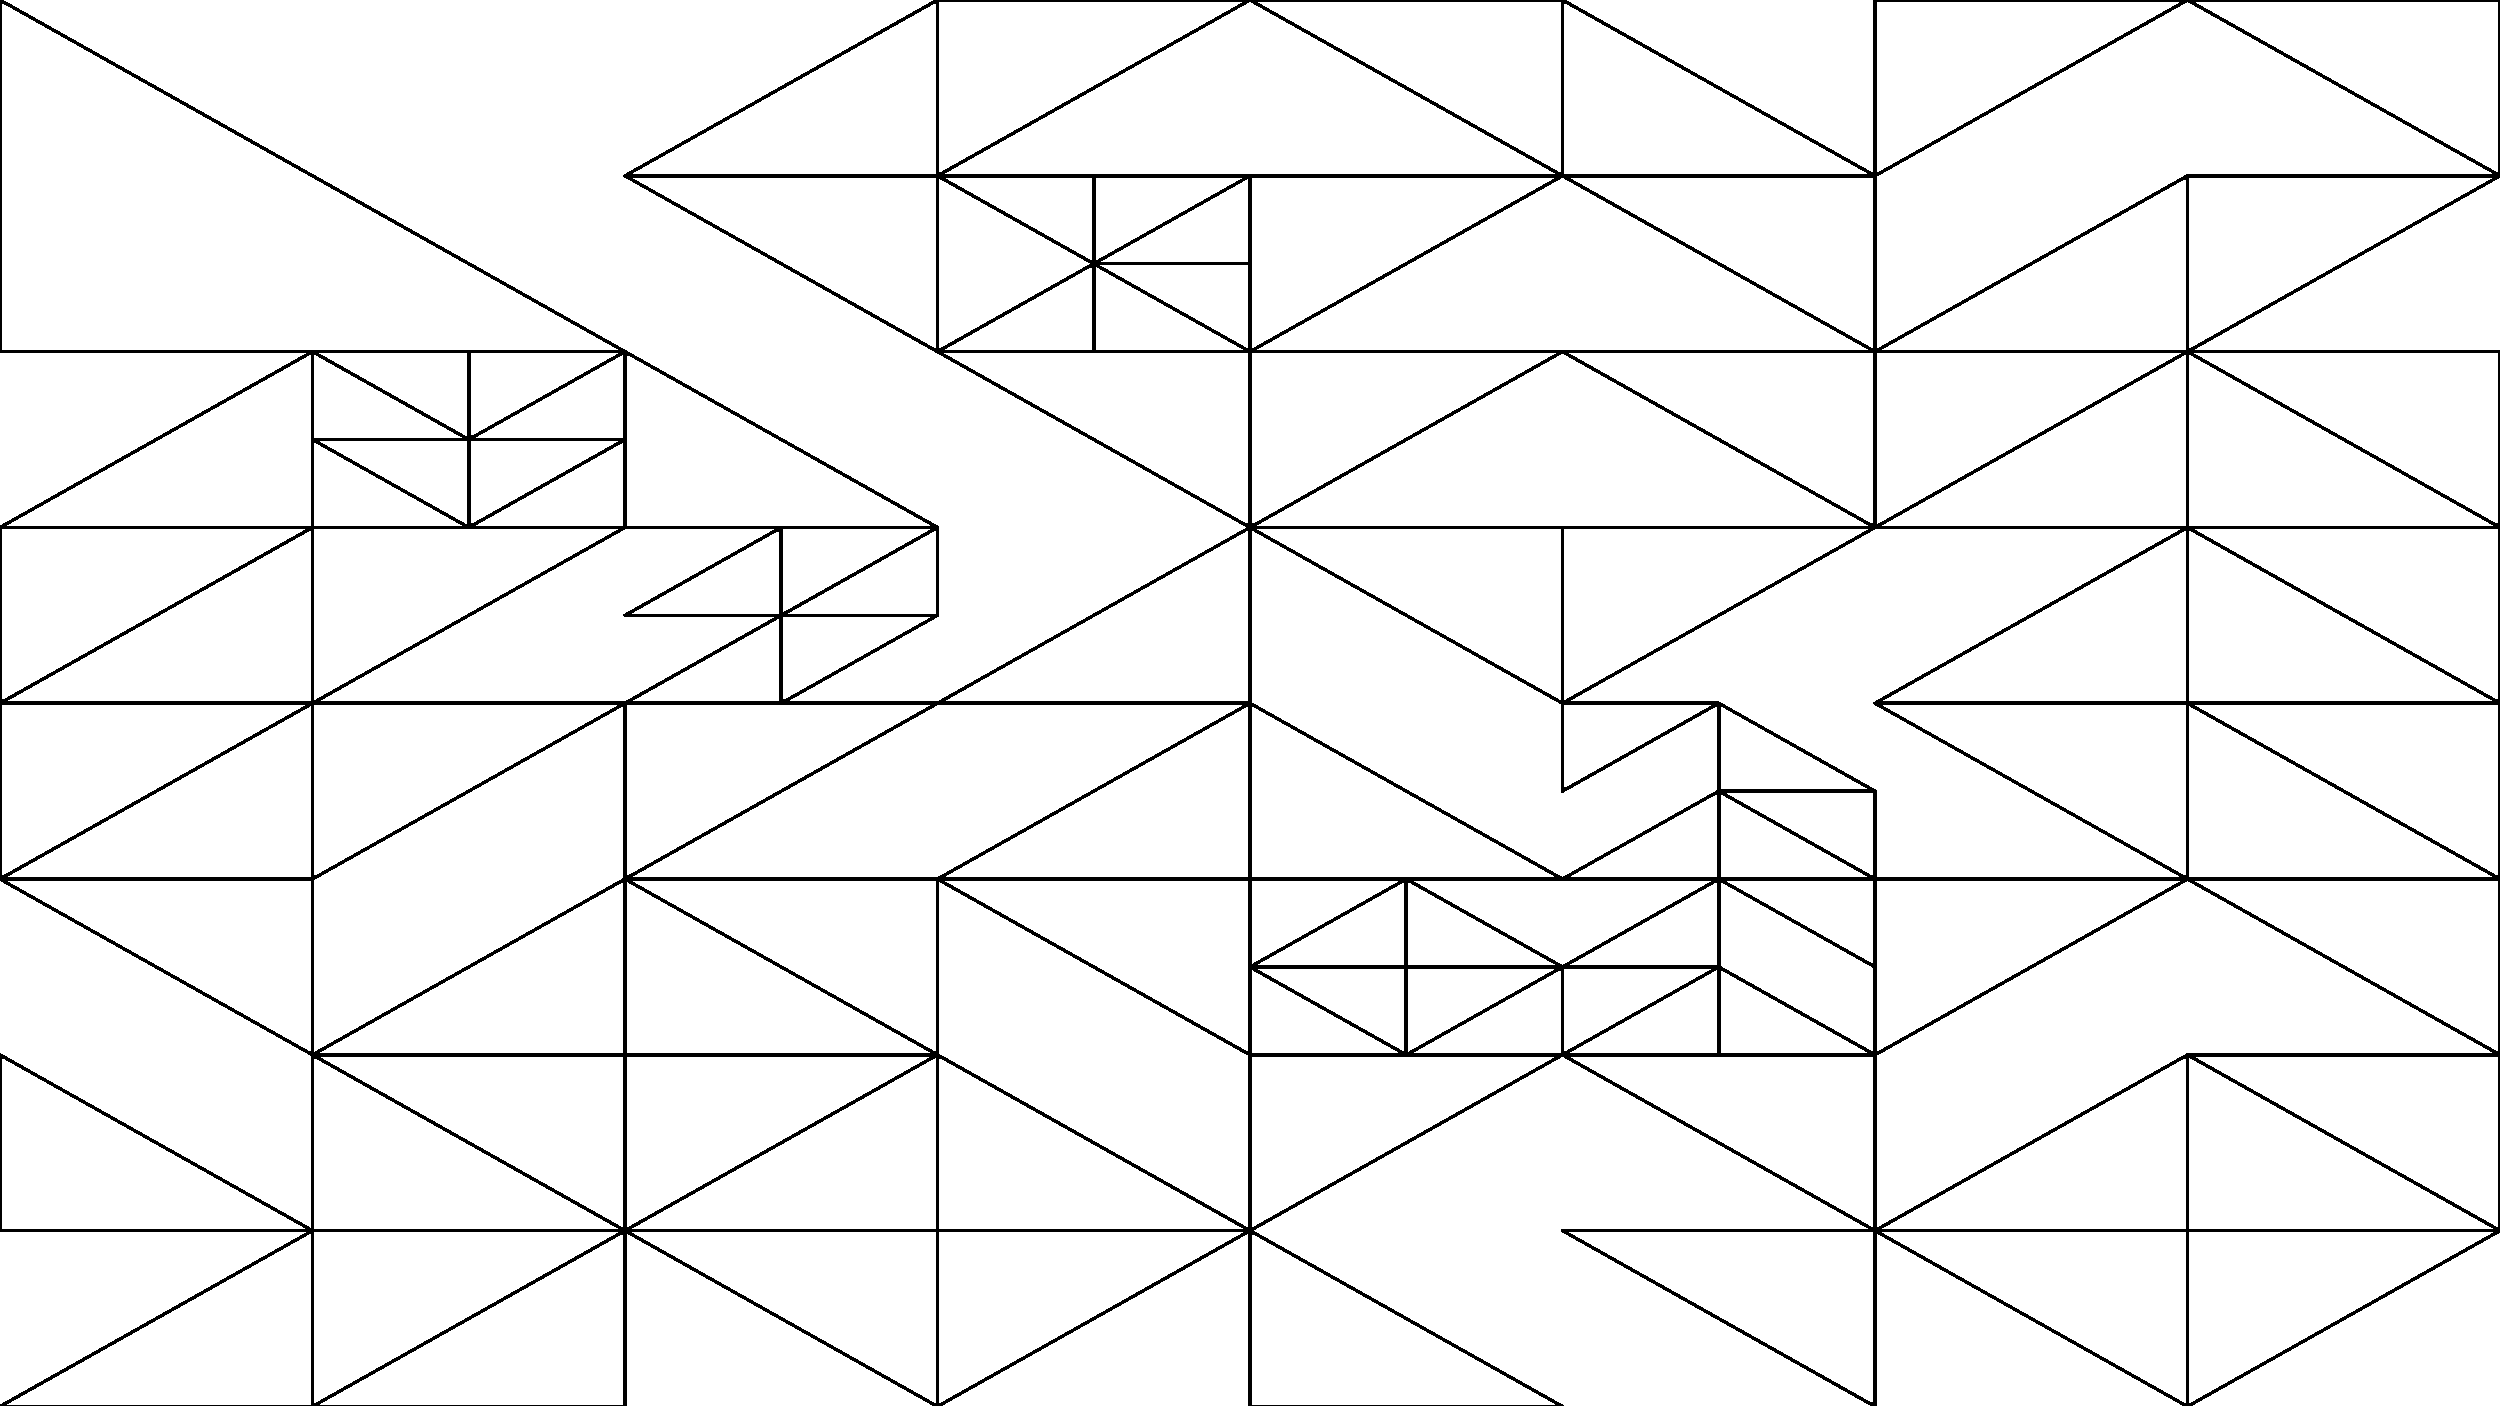 <svg xmlns="http://www.w3.org/2000/svg" version="1.1" xmlns:xlink="http://www.w3.org/1999/xlink" xmlns:svgjs="http://svgjs.dev/svgjs" viewBox="0 0 1422 800"><g shape-rendering="crispEdges" stroke-linejoin="round" fill="none" stroke-width="2" stroke="hsl(220, 62%, 45%)"><polygon points="1422,100 1244.25,0 1422,0"></polygon><polygon points="1244.25,0 1066.5,0 1066.5,100"></polygon><polygon points="1066.5,200 1244.25,200 1244.25,100"></polygon><polygon points="1422,100 1244.25,100 1244.25,200"></polygon><polygon points="1066.5,100 888.75,0 888.75,100"></polygon><polygon points="888.75,100 888.75,0 711,0"></polygon><polygon points="711,200 888.75,100 711,100"></polygon><polygon points="1066.5,200 1066.5,100 888.75,100"></polygon><polygon points="1066.5,200 1066.5,300 888.75,200"></polygon><polygon points="711,300 888.75,200 711,200"></polygon><polygon points="888.75,400 888.75,300 711,300"></polygon><polygon points="1066.5,300 888.75,400 888.75,300"></polygon><polygon points="1244.25,200 1422,300 1422,200"></polygon><polygon points="1244.25,300 1244.25,200 1066.5,300"></polygon><polygon points="1244.25,400 1244.25,300 1066.5,400"></polygon><polygon points="1422,300 1244.25,300 1422,400"></polygon><polygon points="711,0 533.25,0 533.25,100"></polygon><polygon points="355.5,100 533.25,0 533.25,100"></polygon><polygon points="355.5,100 533.25,100 533.25,200"></polygon><polygon points="622.125,150 711,100 622.125,100"></polygon><polygon points="622.125,100 533.25,100 622.125,150"></polygon><polygon points="622.125,200 622.125,150 533.25,200"></polygon><polygon points="622.125,150 711,200 711,150"></polygon><polygon points="355.5,200 0,0 0,200"></polygon><polygon points="355.5,200 266.625,200 266.625,250"></polygon><polygon points="266.625,250 266.625,200 177.75,200"></polygon><polygon points="266.625,300 266.625,250 177.75,250"></polygon><polygon points="266.625,250 266.625,300 355.5,250"></polygon><polygon points="0,300 177.75,200 177.75,300"></polygon><polygon points="177.75,300 0,400 0,300"></polygon><polygon points="177.75,300 177.75,400 355.5,300"></polygon><polygon points="711,200 711,300 533.25,200"></polygon><polygon points="533.25,300 355.5,200 355.5,300"></polygon><polygon points="533.25,350 533.25,300 444.375,350"></polygon><polygon points="444.375,350 355.5,350 444.375,300"></polygon><polygon points="444.375,350 444.375,400 355.5,400"></polygon><polygon points="444.375,400 444.375,350 533.25,350"></polygon><polygon points="711,300 711,400 533.25,400"></polygon><polygon points="533.25,500 711,400 711,500"></polygon><polygon points="355.5,400 355.5,500 533.25,400"></polygon><polygon points="533.25,500 355.5,500 533.25,600"></polygon><polygon points="711,600 533.25,500 711,500"></polygon><polygon points="177.75,500 177.75,400 355.5,400"></polygon><polygon points="0,500 177.75,400 0,400"></polygon><polygon points="177.75,600 177.75,500 0,500"></polygon><polygon points="355.5,500 177.75,600 355.5,600"></polygon><polygon points="355.5,700 177.75,700 177.75,600"></polygon><polygon points="177.75,700 0,700 0,600"></polygon><polygon points="177.75,800 177.75,700 0,800"></polygon><polygon points="355.5,800 355.5,700 177.75,800"></polygon><polygon points="533.25,700 533.25,600 711,700"></polygon><polygon points="355.5,700 355.5,600 533.25,600"></polygon><polygon points="533.25,700 355.5,700 533.25,800"></polygon><polygon points="533.25,700 533.25,800 711,700"></polygon><polygon points="1422,500 1244.25,400 1422,400"></polygon><polygon points="1244.25,400 1244.25,500 1066.5,400"></polygon><polygon points="1066.5,600 1244.25,500 1066.5,500"></polygon><polygon points="1244.25,500 1422,500 1422,600"></polygon><polygon points="977.625,450 1066.5,450 977.625,400"></polygon><polygon points="977.625,400 888.75,400 888.75,450"></polygon><polygon points="977.625,450 888.75,500 977.625,500"></polygon><polygon points="1066.5,450 1066.5,500 977.625,450"></polygon><polygon points="711,400 888.75,500 711,500"></polygon><polygon points="799.875,500 799.875,550 888.75,550"></polygon><polygon points="799.875,550 711,550 799.875,500"></polygon><polygon points="799.875,550 799.875,600 711,550"></polygon><polygon points="888.75,550 888.75,600 799.875,600"></polygon><polygon points="977.625,500 1066.5,500 1066.5,550"></polygon><polygon points="977.625,550 977.625,500 888.75,550"></polygon><polygon points="888.75,600 977.625,550 888.75,550"></polygon><polygon points="977.625,600 977.625,550 1066.5,600"></polygon><polygon points="1066.5,600 1066.5,700 888.75,600"></polygon><polygon points="888.75,600 711,600 711,700"></polygon><polygon points="888.75,800 711,700 711,800"></polygon><polygon points="1066.5,800 888.75,700 1066.5,700"></polygon><polygon points="1422,700 1244.25,600 1422,600"></polygon><polygon points="1066.5,700 1244.25,600 1244.25,700"></polygon><polygon points="1244.25,700 1244.25,800 1066.5,700"></polygon><polygon points="1244.25,800 1422,700 1244.25,700"></polygon></g><g fill="hsl(220, 62%, 45%)" stroke-width="3" stroke="hsl(220, 43%, 13%)"></g></svg>